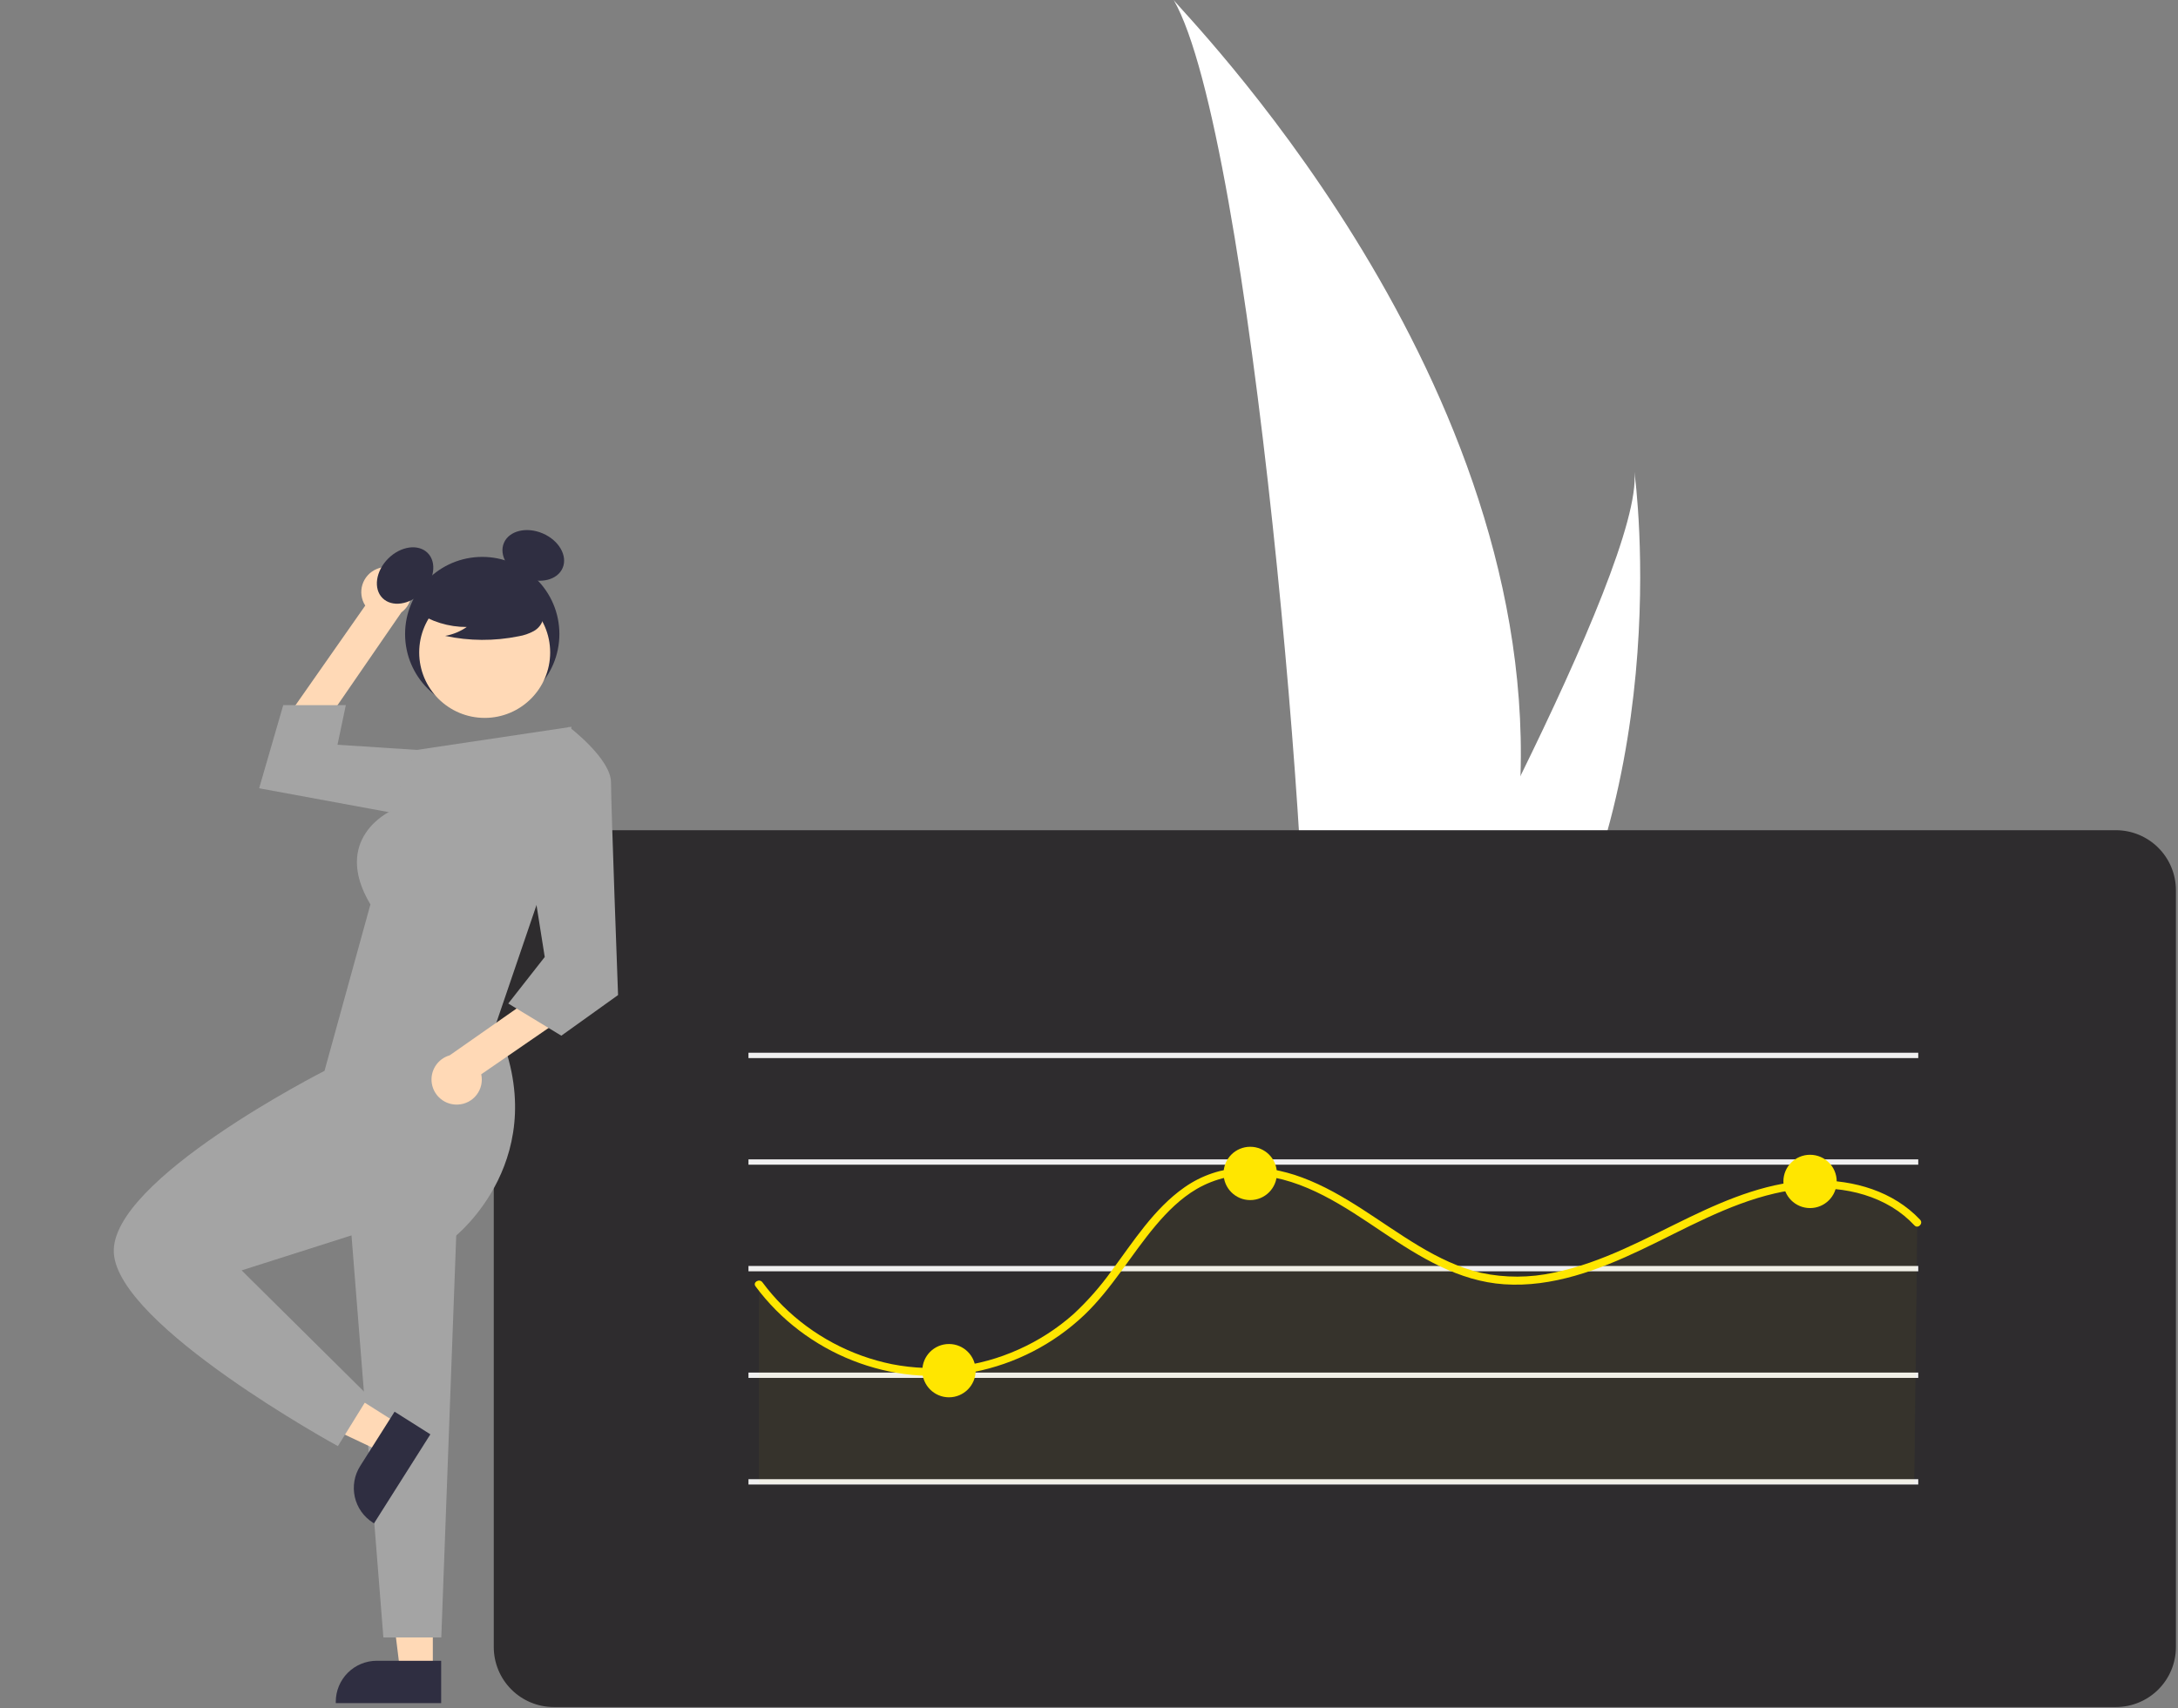 <svg width="817" height="641" viewBox="0 0 817 641" fill="none" xmlns="http://www.w3.org/2000/svg">
<rect x="0" y="0" width="817" height="641" fill="#808080" stroke="none"/>
<g clip-path="url(#clip0_201_91)">
<path d="M570.361 291.132C569.446 325.302 563.722 359.171 553.357 391.744C553.127 392.499 552.872 393.244 552.624 394H489.174C489.24 393.322 489.309 392.566 489.376 391.744C493.606 343.107 469.438 50.622 440.273 0C442.829 4.106 575.281 136.593 570.361 291.132Z" fill="white"/>
<path d="M565.6 391.744C565.069 392.5 564.517 393.256 563.952 394H516.35C516.711 393.357 517.129 392.601 517.614 391.744C525.477 377.552 548.752 335.12 570.356 291.133C593.565 243.861 614.875 194.798 613.08 177.04C613.636 181.043 629.703 303.137 565.6 391.744Z" fill="white"/>
<path d="M793.721 640.5H207.721C201.755 640.493 196.036 638.121 191.818 633.902C187.6 629.684 185.227 623.965 185.221 618V334C185.227 328.035 187.6 322.316 191.818 318.098C196.036 313.879 201.755 311.507 207.721 311.5H793.721C799.686 311.507 805.405 313.879 809.623 318.098C813.841 322.316 816.214 328.035 816.221 334V618C816.214 623.965 813.841 629.684 809.623 633.902C805.405 638.121 799.686 640.493 793.721 640.5Z" fill="#2E2C2E"/>
<path d="M719.566 475H280.763V477H719.566V475Z" fill="#F0F0F0"/>
<path d="M719.566 515H280.763V517H719.566V515Z" fill="#F0F0F0"/>
<path d="M719.566 555H280.763V557H719.566V555Z" fill="#F0F0F0"/>
<g opacity="0.2">
<path opacity="0.2" d="M719.199 458.713C706.173 444.629 684.411 441.981 665.708 446.251C647.005 450.521 630.214 460.511 612.824 468.611C595.434 476.711 576.126 483.099 557.288 479.476C539.096 475.977 524.068 463.744 508.466 453.757C492.864 443.77 473.855 435.54 456.212 441.191C434.375 448.185 424.313 472.631 408.628 489.357C400.52 498.001 390.609 504.754 379.597 509.135C368.585 513.515 356.743 515.417 344.914 514.704C333.084 513.991 321.556 510.681 311.15 505.009C300.745 499.337 291.716 491.443 284.706 481.887V556.627H718.054L719.199 458.713Z" fill="#FFE600"/>
</g>
<path d="M719.566 395H280.763V397H719.566V395Z" fill="#F0F0F0"/>
<path d="M719.566 435H280.763V437H719.566V435Z" fill="#F0F0F0"/>
<path d="M283.41 482.645C302.102 507.889 334.417 520.855 365.327 514.778C380.887 511.715 395.255 504.293 406.758 493.376C417.138 483.446 424.277 470.791 433.477 459.863C437.933 454.571 442.917 449.616 448.921 446.096C455.786 442.117 463.701 440.329 471.609 440.969C489.298 442.253 504.491 452.808 518.748 462.38C532.603 471.683 547.184 480.726 564.272 481.875C582.25 483.084 599.73 476.494 615.693 468.912C632.03 461.152 647.956 451.916 665.728 447.785C680.207 444.42 696.677 445.057 709.672 452.894C712.796 454.788 715.645 457.103 718.138 459.774C719.463 461.183 721.582 459.059 720.259 457.653C710.219 446.974 695.443 442.701 681.099 442.897C664.361 443.125 648.655 449.542 633.791 456.7C617.27 464.657 601.046 473.802 582.89 477.494C573.886 479.478 564.562 479.505 555.547 477.575C547.275 475.658 539.602 471.901 532.348 467.566C517.756 458.847 504.555 447.811 488.461 441.814C473.67 436.304 457.5 436.214 444.24 445.547C432.825 453.582 425.222 465.726 417.024 476.748C412.786 482.688 407.952 488.179 402.598 493.137C396.446 498.577 389.497 503.042 381.991 506.375C367.149 513.052 350.604 514.968 334.629 511.861C319.142 508.718 304.909 501.123 293.676 490.006C290.897 487.246 288.331 484.279 286.001 481.131C284.864 479.596 282.259 481.09 283.41 482.645H283.41Z" fill="#FFE600"/>
<path d="M468.976 450.28C474.498 450.28 478.976 445.803 478.976 440.28C478.976 434.757 474.498 430.28 468.976 430.28C463.453 430.28 458.976 434.757 458.976 440.28C458.976 445.803 463.453 450.28 468.976 450.28Z" fill="#FFE600"/>
<path d="M678.976 453.28C684.499 453.28 688.976 448.803 688.976 443.28C688.976 437.757 684.499 433.28 678.976 433.28C673.453 433.28 668.976 437.757 668.976 443.28C668.976 448.803 673.453 453.28 678.976 453.28Z" fill="#FFE600"/>
<path d="M355.976 524.28C361.498 524.28 365.976 519.803 365.976 514.28C365.976 508.757 361.498 504.28 355.976 504.28C350.453 504.28 345.976 508.757 345.976 514.28C345.976 519.803 350.453 524.28 355.976 524.28Z" fill="#FFE600"/>
<path d="M141.293 213.496C140.028 214.023 138.893 214.821 137.969 215.834C137.045 216.846 136.355 218.05 135.946 219.358C135.538 220.667 135.421 222.049 135.605 223.407C135.788 224.766 136.267 226.068 137.008 227.221L108.665 267.715L117.554 277.746L150.582 229.753C152.437 228.38 153.724 226.374 154.199 224.115C154.674 221.857 154.304 219.503 153.159 217.499C152.014 215.495 150.173 213.98 147.986 213.243C145.8 212.505 143.418 212.595 141.293 213.496H141.293Z" fill="#FFD9B6"/>
<path d="M162.359 627.135H150.099L144.267 579.847L162.361 579.848L162.359 627.135Z" fill="#FFD9B6"/>
<path d="M165.485 639.019L125.955 639.018V638.518C125.955 634.437 127.576 630.524 130.462 627.638C133.347 624.753 137.26 623.132 141.341 623.132H141.342L165.486 623.133L165.485 639.019Z" fill="#2F2E41"/>
<path opacity="0.1" d="M20.969 634.885L19.969 634.655L20.969 634.885Z" fill="black"/>
<path opacity="0.1" d="M21.629 635.015L21.139 634.945L21.679 635.045L21.629 635.015Z" fill="black"/>
<path d="M131.019 453L143.811 614.39H165.536L171.531 453H131.019Z" fill="#A4A4A4"/>
<path d="M165.019 285.745L156.362 281.373L126.599 279.435L129.729 264.568H106.249L97.206 295.765L152.179 305.89L165.019 285.745Z" fill="#A4A4A4"/>
<path d="M180.894 266.831C196.877 266.831 209.834 253.874 209.834 237.891C209.834 221.908 196.877 208.951 180.894 208.951C164.911 208.951 151.954 221.908 151.954 237.891C151.954 253.874 164.911 266.831 180.894 266.831Z" fill="#2F2E41"/>
<path d="M158.305 222.288C162.981 217.611 163.929 210.977 160.421 207.469C156.914 203.962 150.28 204.91 145.603 209.586C140.926 214.263 139.979 220.897 143.486 224.405C146.993 227.912 153.628 226.964 158.305 222.288Z" fill="#2F2E41"/>
<path d="M211.057 213.098C213.006 208.536 209.655 202.732 203.573 200.134C197.491 197.536 190.981 199.128 189.032 203.689C187.083 208.251 190.434 214.055 196.516 216.653C202.598 219.251 209.108 217.659 211.057 213.098Z" fill="#2F2E41"/>
<path d="M181.812 269.361C195.376 269.361 206.373 258.365 206.373 244.8C206.373 231.235 195.376 220.239 181.812 220.239C168.247 220.239 157.25 231.235 157.25 244.8C157.25 258.365 168.247 269.361 181.812 269.361Z" fill="#FFD9B6"/>
<path d="M156.004 229.351C161.616 233.22 168.278 235.278 175.095 235.251C172.663 236.937 169.895 238.076 166.981 238.589C176.044 240.533 185.411 240.586 194.495 238.744C196.514 238.42 198.463 237.751 200.255 236.766C201.148 236.267 201.926 235.586 202.538 234.767C203.151 233.947 203.584 233.008 203.81 232.011C204.414 228.562 201.726 225.429 198.934 223.318C194.658 220.134 189.729 217.941 184.501 216.896C179.274 215.852 173.88 215.982 168.709 217.278C165.333 218.151 161.951 219.625 159.758 222.337C157.565 225.048 156.915 229.228 159.005 232.02L156.004 229.351Z" fill="#2F2E41"/>
<path d="M149.723 534.457L143.168 544.817L100.088 524.463L109.763 509.173L149.723 534.457Z" fill="#FFD9B6"/>
<path d="M161.438 538.169L140.301 571.574L139.879 571.307C136.431 569.125 133.99 565.663 133.095 561.682C132.199 557.701 132.921 553.527 135.103 550.078L135.103 550.077L148.013 529.674L161.438 538.169Z" fill="#2F2E41"/>
<path d="M214.395 272.698L156.362 281.373L146.389 304.405C146.389 304.405 124.177 314.677 138.949 339.339L121.729 401.795C121.729 401.795 41.173 442.67 42.697 470.085C44.221 497.5 126.749 542.597 126.749 542.597L138.317 523.884L90.639 476.655L135.279 462.44L170.489 464.105C170.489 464.105 208.743 434.19 185.982 384.345L201.679 338.344L214.395 272.698Z" fill="#A4A4A4"/>
<path d="M171.702 414.445C173.072 414.394 174.414 414.043 175.634 413.418C176.854 412.792 177.921 411.906 178.762 410.823C179.602 409.74 180.195 408.486 180.498 407.149C180.801 405.812 180.808 404.425 180.517 403.086L221.233 375.063L216.414 362.555L168.686 395.966C166.468 396.603 164.56 398.032 163.326 399.982C162.091 401.932 161.614 404.267 161.986 406.545C162.358 408.823 163.552 410.885 165.343 412.341C167.134 413.797 169.396 414.546 171.702 414.445V414.445Z" fill="#FFD9B6"/>
<path d="M201.479 282.079L213.395 272.698C213.395 272.698 229.181 284.644 229.201 293.572C229.22 302.5 231.843 373.354 231.843 373.354L210.56 388.6L190.659 376.524L204.339 359.075L197.888 318.362L201.479 282.079Z" fill="#A4A4A4"/>
</g>
<defs>
<clipPath id="clip0_201_91">
<rect width="816.22" height="640.5" fill="white"/>
</clipPath>
</defs>
</svg>
